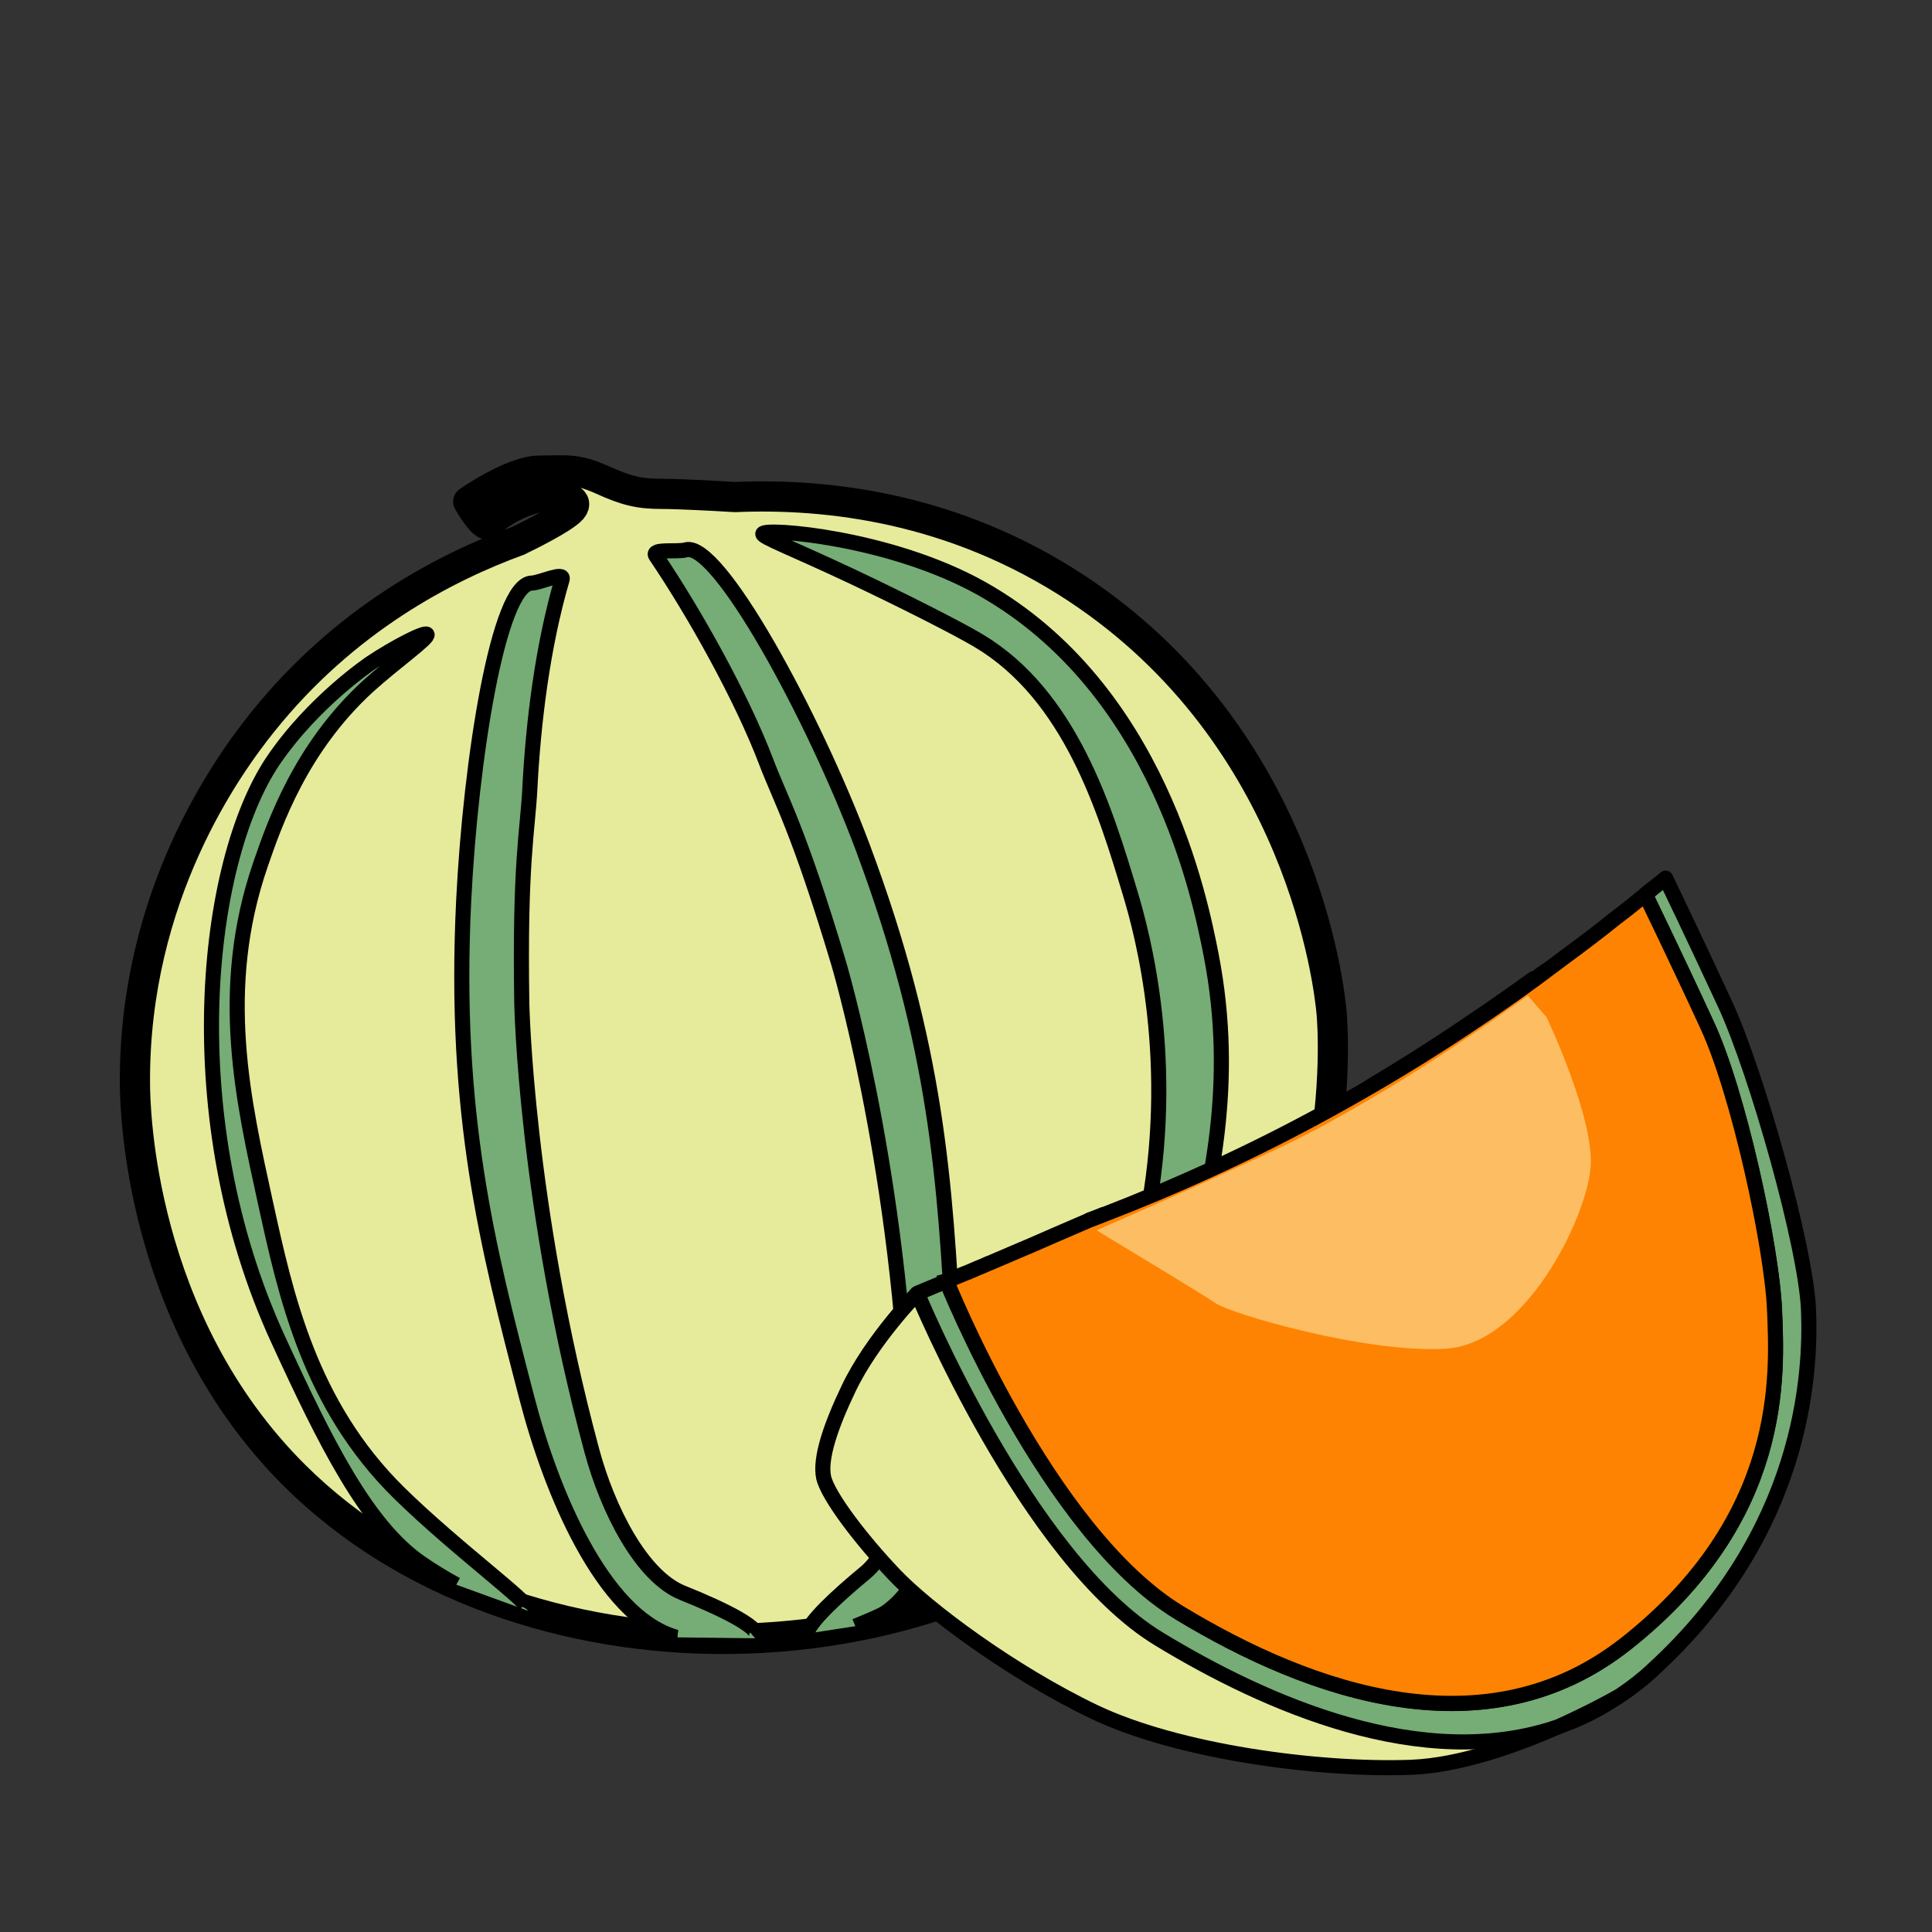 <svg xmlns="http://www.w3.org/2000/svg" id="Calque_1" data-name="Calque 1" viewBox="0 0 128 128"><rect x="0" y="0" width="128" height="128" fill="#333333" stroke="none"/><defs><style>.cls-2,.cls-6{stroke:#000}.cls-2{stroke-linecap:round;stroke-linejoin:round}.cls-6{fill:#76ac75}.cls-2{fill:none}.cls-6{stroke-miterlimit:10}</style></defs><path d="M77.66 96.91c-15.1 15.33-43.4 15.51-58.15.84-10.29-10.24-10.57-24.32-10.57-26-.07-12.43 6.14-21.02 8.45-23.9 5.45-6.8 12.07-10.25 16.98-12.04 0 0 .01-.01.05-.03.38-.18 2.9-1.41 3.46-2.04.59-.68-.57-.97-1.76-.85-1.62.16-3.37 1.35-3.71 1.79-.34.42-1.39-1.45-1.39-1.45s2.92-2.05 4.72-2.05 2.39-.17 4.11.59c1.71.78 2.56.95 4.02.95 1.05 0 3.51.13 4.81.21h.03c6.13-.26 14.48.7 22.59 6.03 14.96 9.85 16.77 26.46 16.92 28.13.11 1.13 1.35 17.69-10.57 29.81Z" style="fill:#e6ea9b;stroke-width:2px;stroke-linecap:round;stroke-linejoin:round;stroke:#000"/><path d="M44.89 108.48h-.01c-.09-.01-.17-.04-.22-.05-4.75-1.47-8.14-9.56-9.77-15.87-2.6-10-4.86-18.72-4.17-32.89.46-9.31 2.29-21 4.51-21.04.54-.01 2.18-.8 2.01-.24-1.3 4.46-1.91 9.44-2.14 13.92-.14 2.71-.68 4.86-.53 14.16 0 0 .25 13.33 4.64 29.64 1.05 3.9 3.29 8.33 6.01 9.42 2.72 1.09 5.48 2.44 4.81 3.01M56.67 107.74c.68-.28 1.74-.71 2.04-.93 4.06-2.85 4.82-11.59 4.47-18.09-.57-10.32-1.06-19.32-6.03-32.6-3.27-8.73-9.6-20.33-11.72-19.69-.51.16-2.31-.11-1.98.39 2.6 3.84 5.7 9.42 7.3 13.62.96 2.54 2.13 4.42 4.8 13.33 0 0 3.82 12.76 4.61 29.64.18 4.05-.6 8.94-2.85 10.8-1.89 1.56-3.75 3.3-3.84 4.02" class="cls-6"/><path d="m34.99 106.72.04-.04c.22-.41-4.8-4.05-8.6-7.78-5.91-5.82-7.49-13.05-8.83-19.16-1.47-6.73-3.22-14.14-.33-22.5.93-2.69 2.66-7.7 7.12-11.78 1.71-1.55 4.06-3.21 3.9-3.43-.13-.2-2.12.83-3.69 1.87 0 0-3.82 2.54-6.51 6.51-4.53 6.73-6.41 23.66.34 38.34 3.12 6.8 5.85 12.29 9.41 14.77.79.55 1.6 1.04 2.39 1.47M68.25 103.79s.04-.05.07-.07c2.34-2.05 3.89-6.34 4.34-7.24 2.75-5.6 5.26-8.33 6.37-13.16 1-4.31 2.92-11.36 1.2-20.11-.71-3.59-3.46-17.61-15.18-24.21-6.09-3.42-14.38-4.04-14.51-3.64-.07.22 1.84.91 6.02 2.88 3.09 1.46 6.84 3.35 8.25 4.19 6.11 3.63 8.41 11.23 10.07 16.75.83 2.75 3.12 11.29 1.05 21.73-.62 3.13-2 10.09-6.81 17.01-1.39 2-3.71 5.98-4.06 7.33" class="cls-6"/><path d="M103.32 114.37c1.92-.87 3.38-1.66 3.88-1.95a16.61 16.61 0 0 1-3.88 1.95ZM73.1 80.47c-.3.13-.6.24-.91.35M102.43 64.31c-.26.2-.53.39-.79.59h-.01c.28-.21.54-.41.8-.59Z" class="cls-2"/><path d="M60.79 85.67s-3.01 3.06-4.56 6.31c-1.2 2.5-1.93 4.67-1.66 5.91.29 1.25 2.51 4.15 4.68 6.43 2.16 2.29 7.76 6.47 13.25 9.1 5.51 2.63 14.77 3.89 20.97 3.67 3.29-.13 7.01-1.47 9.78-2.69" style="stroke-miterlimit:10;fill:#e6ea9b;stroke:#000"/><path d="M101.63 64.89c-3.13 2.25-6.93 4.82-10.83 7.08 1.73-1.03 3.48-2.13 5.18-3.25.5-.33.99-.66 1.47-.99 1.46-.97 2.85-1.96 4.15-2.89l.03.04Z" class="cls-2"/><path d="M109.51 110.63c-.68.63-1.39 1.18-2.12 1.67 0 0-.07.04-.2.12-.5.29-1.96 1.08-3.88 1.95-.03 0-.04.01-.07.03-8.99 3.09-19.39-1.52-26.45-5.81-8.78-5.32-16.01-22.91-16.01-22.91s.7-.29 1.92-.8c0 0 6.65 16.65 15.43 21.98 8.78 5.32 20.36 9.32 29.57 2.05 10.62-8.37 10.03-17.89 9.86-22.11-.18-4.22-2.39-14.42-4.47-18.89-2.06-4.48-4.09-8.64-4.09-8.64.87-.7 1.35-1.09 1.35-1.09s1.89 3.92 3.96 8.39c2.06 4.48 5.34 16.01 5.51 20.23.17 4.22-.34 14.72-10.33 23.84Z" style="fill:#76ac75;stroke-linecap:round;stroke-linejoin:round;stroke:#000"/><path d="M107.72 108.9c-9.21 7.27-20.79 3.27-29.57-2.05-8.78-5.32-15.43-21.98-15.43-21.98s.04-.01.13-.05c.08-.04.2-.08.37-.16.09-.04.2-.08.32-.13.18-.08.41-.17.64-.26.18-.08.38-.17.6-.26.21-.08.43-.17.68-.29.04-.01.09-.03.14-.05.35-.16.75-.32 1.17-.5.07-.03.13-.05.2-.09.85-.35 1.83-.78 2.88-1.24.74-.32 1.52-.66 2.34-1.01.3-.12.6-.22.91-.35 4.56-1.76 9.65-4.02 15.01-6.97 5.17-2.84 9.67-5.78 13.54-8.6.26-.2.53-.39.79-.59l1.06-.79c1.39-1.02 2.58-1.93 3.48-2.66.54-.41.99-.76 1.31-1.02.08-.07.14-.12.21-.17.33-.26.51-.41.51-.41s2.02 4.15 4.09 8.64c2.08 4.47 4.29 14.67 4.47 18.89.17 4.22.76 13.74-9.86 22.11Z" style="fill:#fe8302;stroke-miterlimit:10;stroke:#000"/><path d="M105.37 77.43c-.3 3.31-4.31 11.63-9.63 11.93-5.31.29-14.16-2.31-15.19-3.01-.66-.46-4.92-3.04-7.9-4.84 1.08-.47 2.19-.97 3.34-1.47.11-.04.2-.08.3-.13.93-.41 1.89-.84 2.87-1.29.35-.16.72-.32 1.08-.49l3.19-1.46c.35-.16.7-.33 1.05-.49 1.06-.5 2.14-1.04 3.22-1.62.89-.49 1.79-1 2.69-1.52 3.9-2.26 7.7-4.84 10.83-7.08l1.24 1.43s3.22 6.72 2.92 10.03Z" style="fill:#fdbd62"/><path d="M-1011.5-1403.97h3385.57V1167.7H-1011.5z" style="stroke:#fff;stroke-width:8px;fill:none;stroke-linecap:round;stroke-linejoin:round"/></svg>